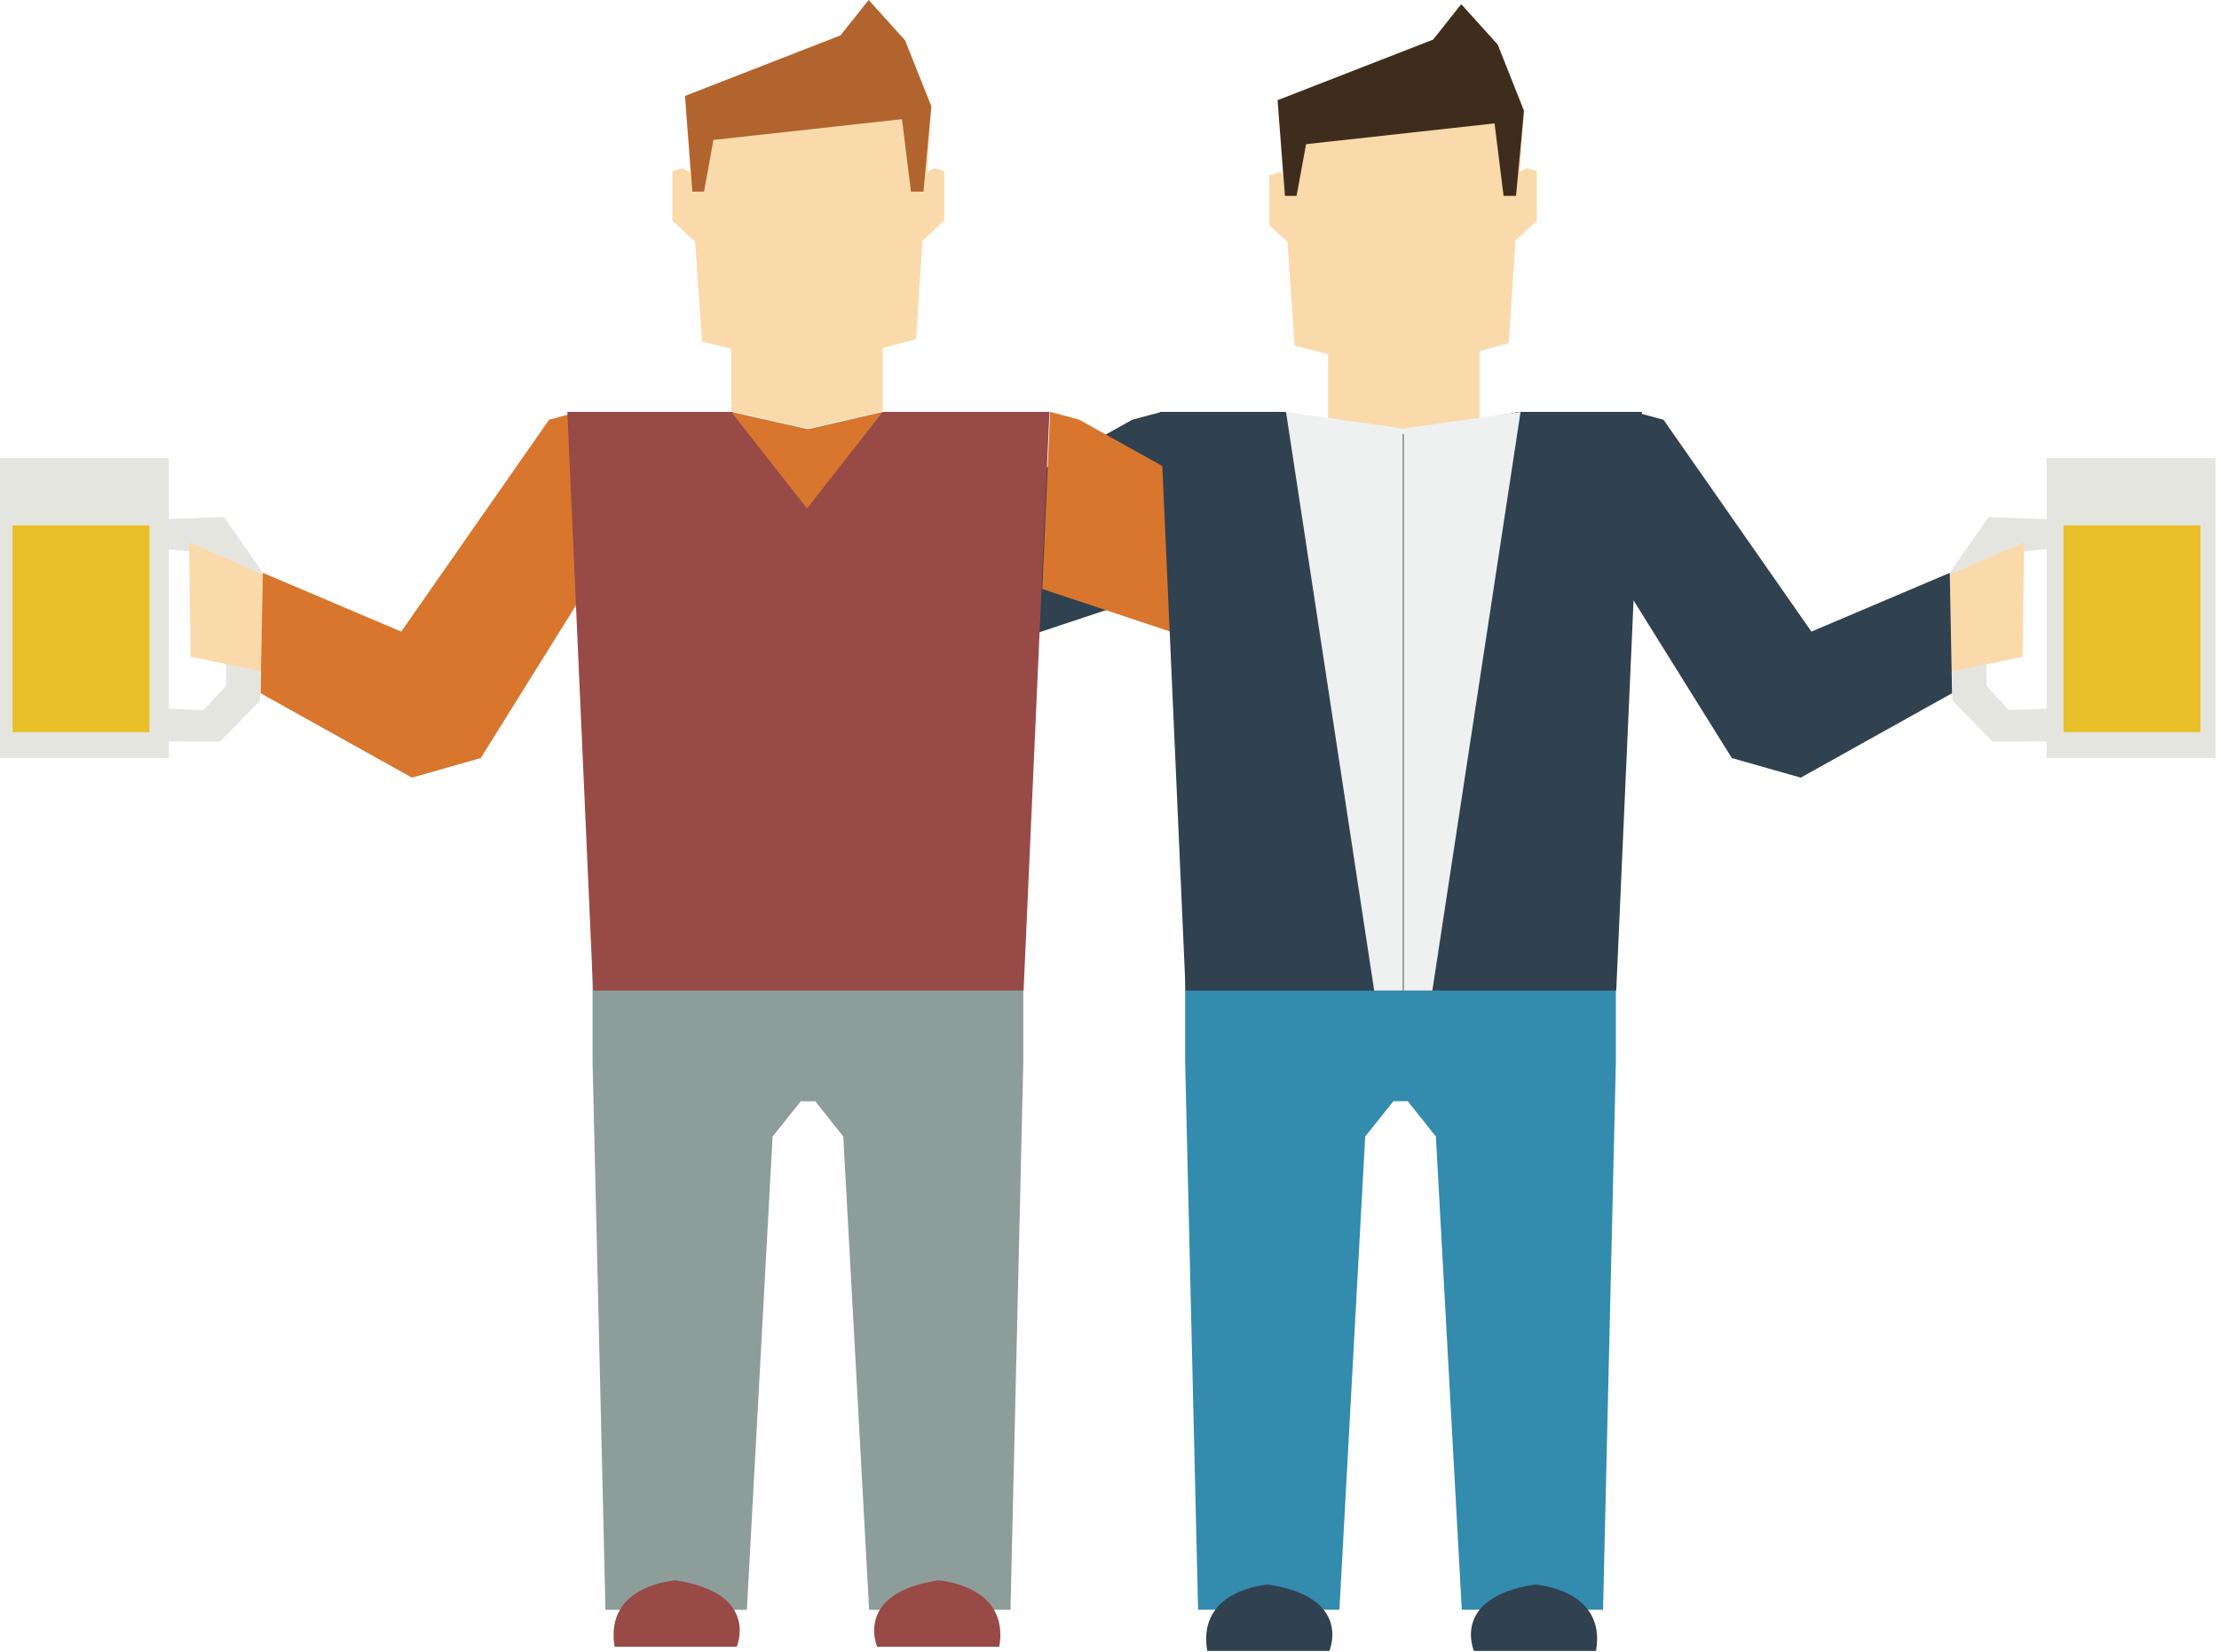 <?xml version="1.0" encoding="UTF-8"?>
<svg width="528px" height="393px" viewBox="0 0 528 393" version="1.1" xmlns="http://www.w3.org/2000/svg" xmlns:xlink="http://www.w3.org/1999/xlink">
    <!-- Generator: Sketch 48.1 (47250) - http://www.bohemiancoding.com/sketch -->
    <title>Beer</title>
    <desc>Created with Sketch.</desc>
    <defs></defs>
    <g id="Hábitos----3-/-5" stroke="none" stroke-width="1" fill="none" fill-rule="evenodd" transform="translate(-721, -228)">
        <g id="Icon" transform="translate(721, 228)">
            <g id="Beer">
                <polyline id="Fill-19" fill="#30414F" points="276.387 98 269.441 99.849 237.298 117.786 224.465 148.881 199.809 124.394 178.513 128.183 176 146.862 213.95 161.537 278.243 140.13 276.387 98"></polyline>
                <polyline id="Fill-20" fill="#E5E5E0" points="38.768 123.547 53.313 123 62.48 136.171 61.888 166.706 52.375 176.426 38 176.407 39.426 168.587 48.45 168.946 53.775 163.19 53.886 138.222 48.775 131.522 38 130.507 38.768 123.547"></polyline>
                <polygon id="Fill-21" fill="#E5E5E0" points="0 180.37 40.177 180.37 40.177 109 0 109"></polygon>
                <polygon id="Fill-22" fill="#E9BF29" points="3 174.194 35.56 174.194 35.56 125 3 125"></polygon>
                <polyline id="Fill-23" fill="#FADAAB" points="66.472 160.616 69.636 139.743 45 129 45.371 156.26 66.472 160.616"></polyline>
                <polyline id="Fill-24" fill="#D8762D" points="137.608 98 130.661 99.849 95.471 150.267 62.553 136.296 62 164.929 98.01 185.015 114.398 180.353 139.477 140.13 137.608 98"></polyline>
                <polyline id="Fill-25" fill="#D8762D" points="249.882 98 256.802 99.849 288.952 117.786 301.784 148.881 326.434 124.394 347.73 128.183 350.263 146.862 312.306 161.537 248 140.13 249.882 98"></polyline>
                <polyline id="Fill-26" fill="#8D9D9A" points="203.73 230 141 230 141 252.716 144.067 383 177.713 383 183.833 270.418 190.539 262.013 193.977 262.013 200.657 270.398 206.803 383 240.437 383 243.49 252.716 243.49 230 203.73 230"></polyline>
                <polyline id="Fill-27" fill="#FADAAB" points="165.013 41.439 162.402 40 160 40.723 160 52.494 167.676 59.695 165.013 41.439"></polyline>
                <polyline id="Fill-28" fill="#FADAAB" points="219.669 41.439 222.287 40 224.676 40.723 224.676 52.494 217 59.695 219.669 41.439"></polyline>
                <polyline id="Fill-29" fill="#FADAAB" points="163 22.833 200.006 8.418 206.693 0 215.352 9.597 221.609 25.313 217.982 80.647 192.513 87.672 167.05 81.24 163 22.833"></polyline>
                <polyline id="Fill-30" fill="#B2642F" points="163 22.833 200.006 8.418 206.693 0 215.352 9.597 221.609 25.313 219.734 45.594 216.765 45.594 214.616 28.354 169.752 33.295 167.525 45.594 164.745 45.594 163 22.833"></polyline>
                <path d="M146.257,391.808 L175.294,391.808 C175.294,391.808 180.919,379.053 160.762,376 C160.762,376 143.724,377.016 146.257,391.808" id="Fill-31" fill="#984A47"></path>
                <path d="M237.776,391.808 L208.719,391.808 C208.719,391.808 203.107,379.053 223.238,376 C223.238,376 240.315,377.016 237.776,391.808" id="Fill-32" fill="#984A47"></path>
                <polyline id="Fill-33" fill="#1C639F" points="243.49 230 141 230 141 231.315 243.49 230.104 243.49 230"></polyline>
                <polyline id="Fill-34" fill="#984A47" points="243.558 235.667 141.127 235.667 135 98 174.135 98 192.372 104.367 210.172 98 249.711 98 243.558 235.667"></polyline>
                <polyline id="Fill-35" fill="#FADAAB" points="174 80 174 97.833 192.236 101.941 210.036 97.833 210.036 81.159 174 80"></polyline>
                <polyline id="Fill-36" fill="#D8762D" points="192.236 102.108 174 98 192.021 120.976 210.036 98 192.236 102.108"></polyline>
                <polyline id="Fill-37" fill="#E5E5E0" points="487.692 123.547 473.16 123 464 136.171 464.586 166.706 474.091 176.426 488.473 176.407 487.041 168.587 478.017 168.946 472.685 163.19 472.575 138.222 477.685 131.522 488.473 130.507 487.692 123.547"></polyline>
                <polygon id="Fill-38" fill="#E5E5E0" points="487 180.37 527.197 180.37 527.197 109 487 109"></polygon>
                <polygon id="Fill-39" fill="#E9BF29" points="491 174.194 523.579 174.194 523.579 125 491 125"></polygon>
                <polyline id="Fill-40" fill="#FADAAB" points="460.177 160.616 457 139.743 481.643 129 481.265 156.26 460.177 160.616"></polyline>
                <polyline id="Fill-41" fill="#30414F" points="388.862 98 395.815 99.849 431.018 150.267 463.936 136.296 464.483 164.929 428.473 185.015 412.079 180.353 387 140.13 388.862 98"></polyline>
                <polyline id="Fill-42" fill="#FADAAB" points="316 82 316 99.839 334.028 102.255 352.049 99.839 352.049 83.152 316 82"></polyline>
                <polyline id="Fill-43" fill="#338BAD" points="344.73 230 282 230 282 252.703 285.08 382.987 318.707 382.987 324.84 270.405 331.546 262.006 334.977 262.006 341.663 270.398 347.823 382.987 381.437 382.987 384.49 252.703 384.49 230 344.73 230"></polyline>
                <polyline id="Fill-44" fill="#FADAAB" points="307.02 42.445 304.402 41 302 41.729 302 53.487 309.689 60.695 307.02 42.445"></polyline>
                <polyline id="Fill-45" fill="#FADAAB" points="360.682 41.452 363.293 40 365.696 40.723 365.696 52.494 358 59.701 360.682 41.452"></polyline>
                <polyline id="Fill-46" fill="#FADAAB" points="304 23.839 341.013 9.425 347.693 1 356.372 10.61 362.615 26.333 359.002 81.654 333.519 88.679 308.063 82.246 304 23.839"></polyline>
                <polyline id="Fill-47" fill="#3E2D1D" points="304 23.839 341.013 9.425 347.693 1 356.372 10.61 362.615 26.333 360.734 46.6 357.765 46.6 355.623 29.36 310.771 34.302 308.518 46.6 305.751 46.6 304 23.839"></polyline>
                <path d="M287.259,392.795 L316.309,392.795 C316.309,392.795 321.922,380.053 301.778,377 C301.778,377 284.713,378.022 287.259,392.795" id="Fill-48" fill="#30414F"></path>
                <path d="M379.77,392.795 L350.719,392.795 C350.719,392.795 345.107,380.053 365.238,377 C365.238,377 382.315,378.022 379.77,392.795" id="Fill-49" fill="#30414F"></path>
                <polyline id="Fill-50" fill="#1C639F" points="384.49 230 282 230 282 231.315 384.49 230.091 384.49 230"></polyline>
                <polyline id="Fill-51" fill="#30414F" points="384.578 235.667 282.113 235.667 276 98 305.604 98 333.984 103.267 361.224 98 390.691 98 384.578 235.667"></polyline>
                <polyline id="Fill-52" fill="#EEF1EF" points="333.807 235.667 333.807 101.945 306 98 326.977 235.667 333.807 235.667"></polyline>
                <polyline id="Fill-53" fill="#EEF1EF" points="334 235.667 334 101.945 361.813 98 340.823 235.667 334 235.667"></polyline>
            </g>
        </g>
    </g>
</svg>